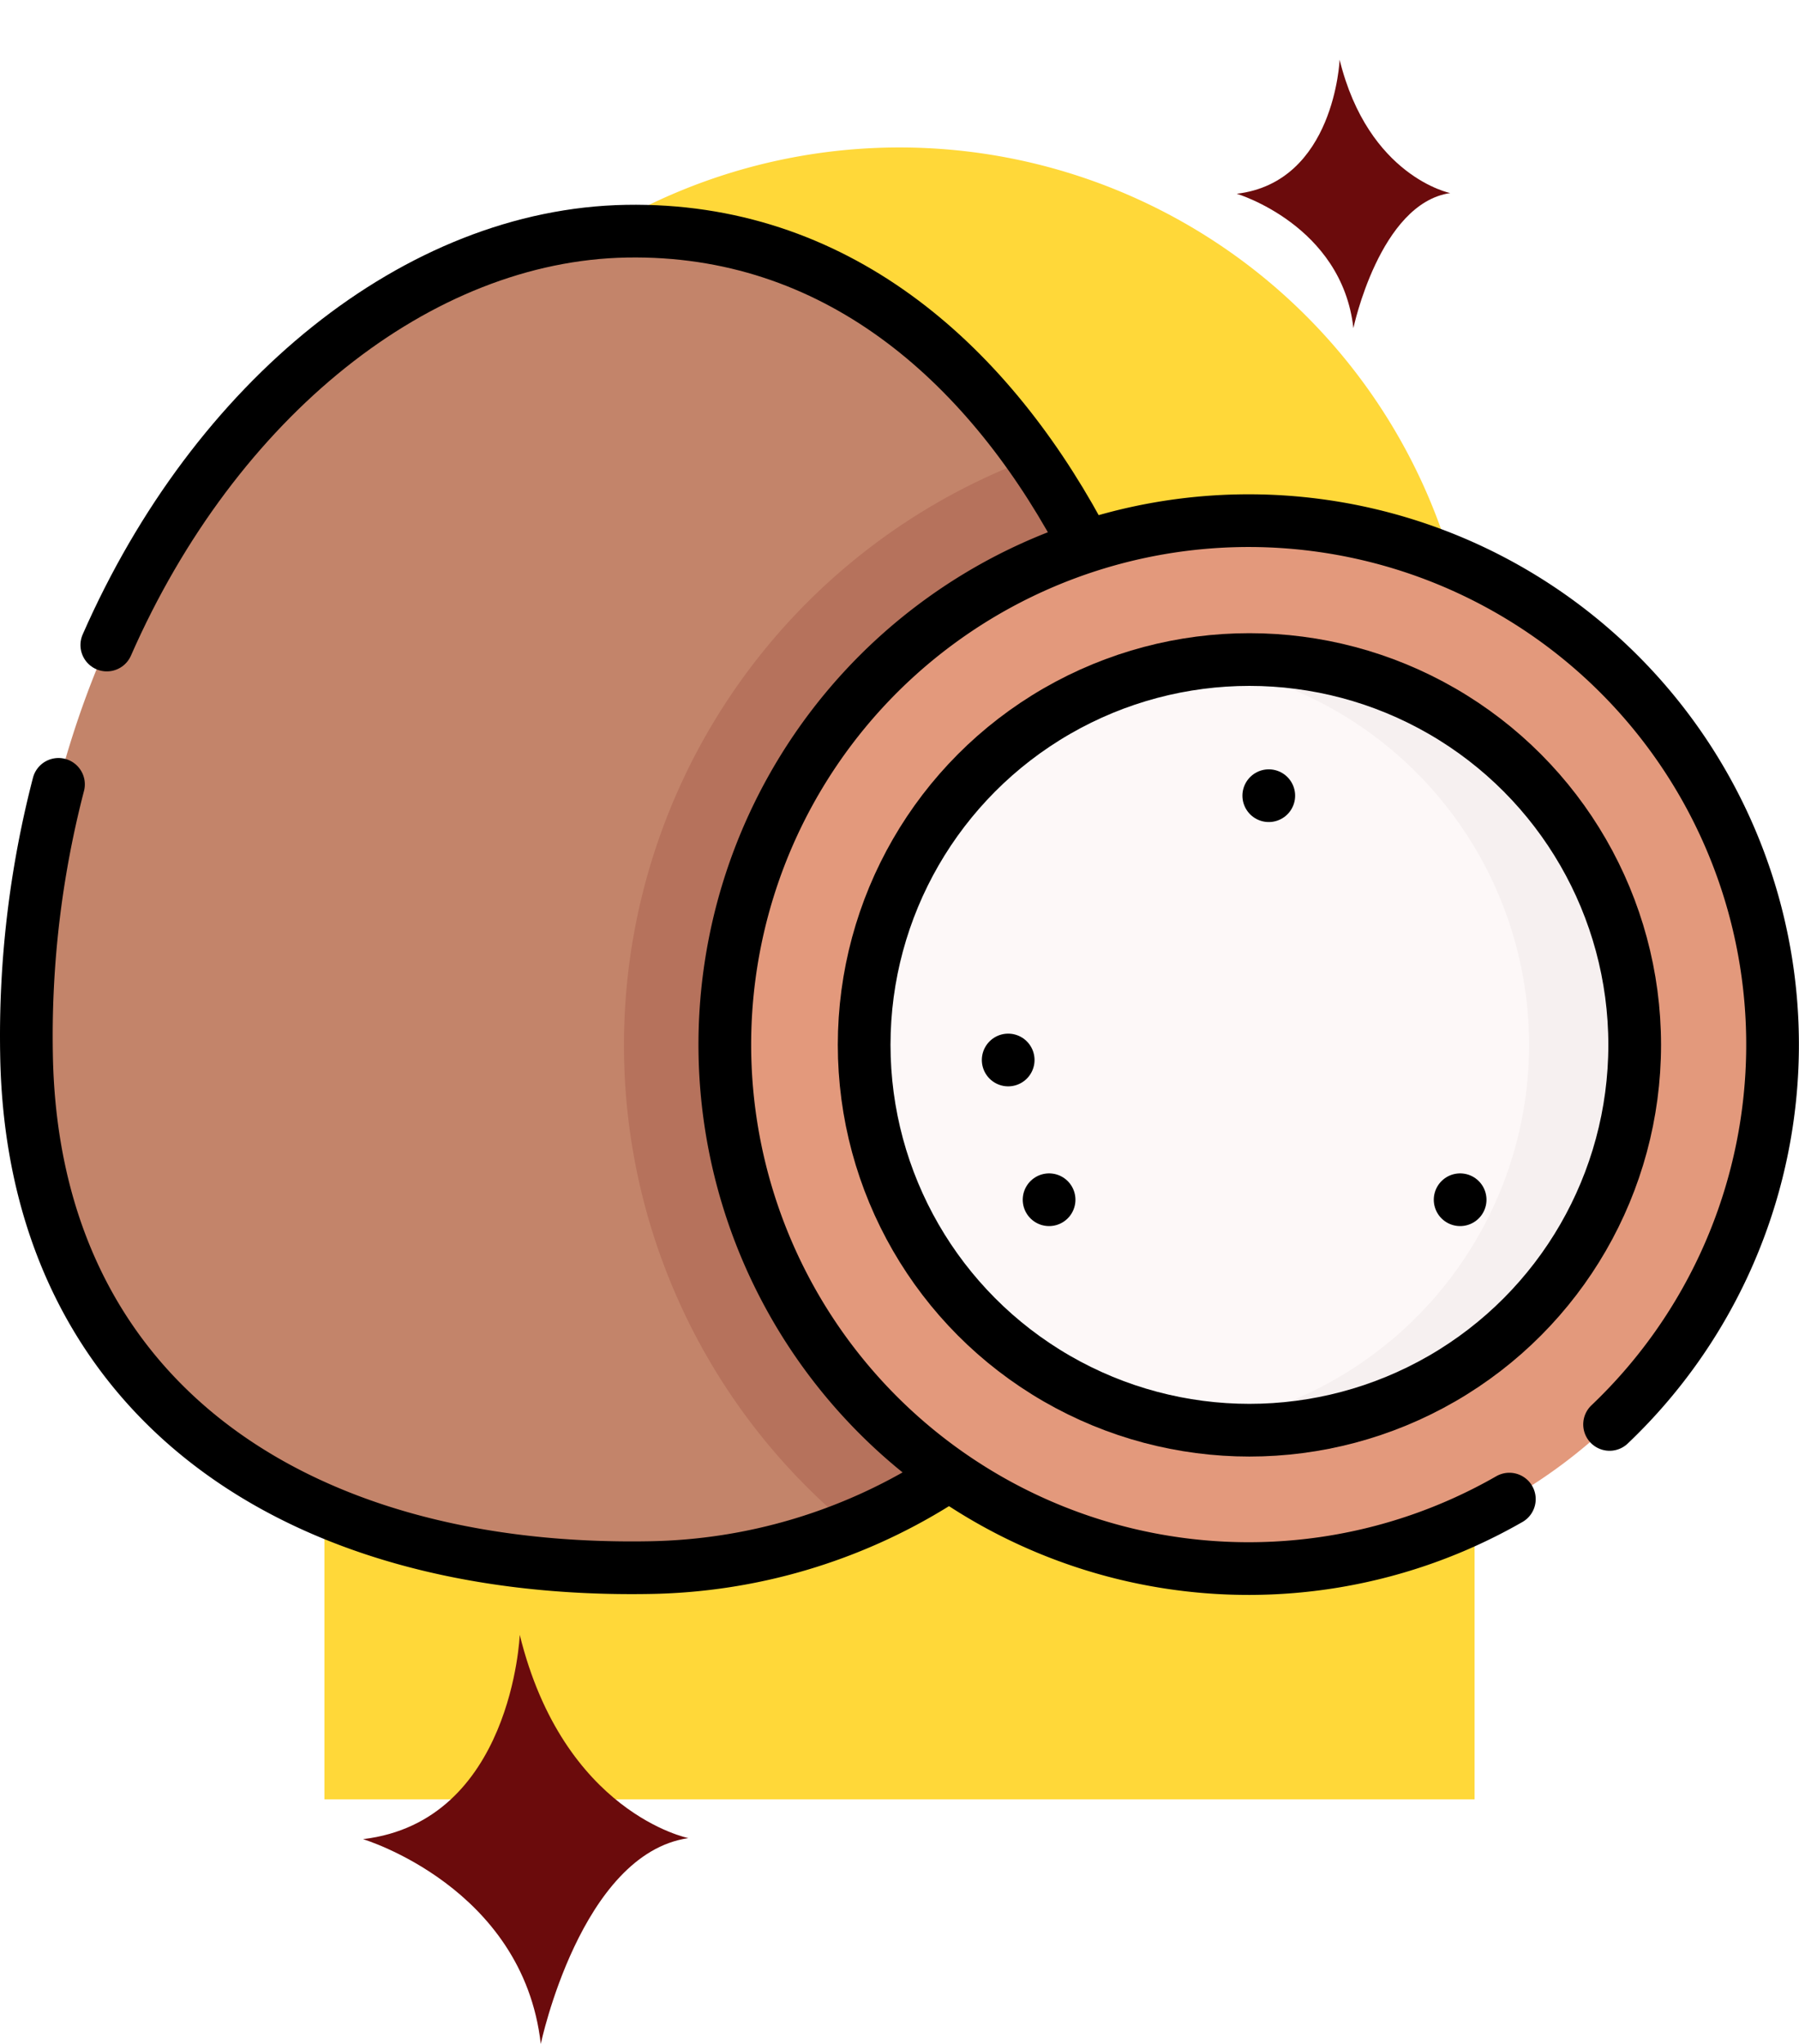 <svg xmlns="http://www.w3.org/2000/svg" xmlns:xlink="http://www.w3.org/1999/xlink" width="69.711" height="79.191" viewBox="0 0 69.711 79.191">
  <defs>
    <clipPath id="clip-path">
      <rect id="Rectángulo_403288" data-name="Rectángulo 403288" width="69.711" height="69.711" transform="translate(195.289 2045.645)" fill="#fff" stroke="#707070" stroke-width="1"/>
    </clipPath>
  </defs>
  <g id="Grupo_1103752" data-name="Grupo 1103752" transform="translate(-615.289 -2041.685)">
    <g id="Grupo_1103440" data-name="Grupo 1103440" transform="translate(420 -3.96)">
      <path id="Rectángulo_403287" data-name="Rectángulo 403287" d="M22.285,0h0A22.285,22.285,0,0,1,44.569,22.285V64a0,0,0,0,1,0,0H0a0,0,0,0,1,0,0V22.285A22.285,22.285,0,0,1,22.285,0Z" transform="translate(207.86 2051.358)" fill="#ffd839"/>
      <g id="Enmascarar_grupo_1098806" data-name="Enmascarar grupo 1098806" clip-path="url(#clip-path)">
        <g id="coco" transform="translate(195.289 2045.645)">
          <g id="Grupo_1103443" data-name="Grupo 1103443">
            <g id="Grupo_1103442" data-name="Grupo 1103442">
              <path id="Trazado_986992" data-name="Trazado 986992" d="M46.532,38.618a21.747,21.747,0,0,1-21.37,22.117c-13.8.237-23.908-6.632-24.135-19.863C.722,23.094,12.265,9.163,24.273,8.957,39.25,8.7,46.326,26.61,46.532,38.618Z" fill="#c3846a"/>
              <path id="Trazado_986993" data-name="Trazado 986993" d="M24.179,40.482A24.186,24.186,0,0,0,32.959,59.15,21.754,21.754,0,0,0,46.532,38.618,39.569,39.569,0,0,0,39.995,17.75,24.245,24.245,0,0,0,24.179,40.482Z" fill="#b6725c"/>
            </g>
            <circle id="Elipse_11639" data-name="Elipse 11639" cx="20.274" cy="20.274" r="20.274" transform="translate(28.141 20.208)" fill="#e3997c"/>
            <circle id="Elipse_11640" data-name="Elipse 11640" cx="14.929" cy="14.929" r="14.929" transform="translate(33.486 25.553)" fill="#fdf8f8"/>
            <path id="Trazado_986994" data-name="Trazado 986994" d="M48.415,25.553a15.057,15.057,0,0,0-2.047.14,14.93,14.93,0,0,1,0,29.578,14.93,14.93,0,1,0,2.047-29.718Z" fill="#f6f0f0"/>
          </g>
          <g id="Grupo_1103444" data-name="Grupo 1103444">
            <path id="Trazado_986995" data-name="Trazado 986995" d="M58.487,58.081a20.3,20.3,0,1,1,3.884-2.894" fill="none" stroke="#000" stroke-linecap="round" stroke-linejoin="round" stroke-miterlimit="10" stroke-width="2.042"/>
            <circle id="Elipse_11641" data-name="Elipse 11641" cx="14.929" cy="14.929" r="14.929" transform="translate(33.486 25.553)" fill="none" stroke="#000" stroke-linecap="round" stroke-linejoin="round" stroke-miterlimit="10" stroke-width="2.042"/>
            <line id="Línea_4294" data-name="Línea 4294" transform="translate(49.165 30.828)" fill="none" stroke="#000" stroke-linecap="round" stroke-linejoin="round" stroke-miterlimit="10" stroke-width="2.042"/>
            <line id="Línea_4295" data-name="Línea 4295" transform="translate(56.58 46.482)" fill="none" stroke="#000" stroke-linecap="round" stroke-linejoin="round" stroke-miterlimit="10" stroke-width="2.042"/>
            <line id="Línea_4296" data-name="Línea 4296" transform="translate(39.067 41.068)" fill="none" stroke="#000" stroke-linecap="round" stroke-linejoin="round" stroke-miterlimit="10" stroke-width="2.042"/>
            <line id="Línea_4297" data-name="Línea 4297" transform="translate(40.652 46.482)" fill="none" stroke="#000" stroke-linecap="round" stroke-linejoin="round" stroke-miterlimit="10" stroke-width="2.042"/>
            <path id="Trazado_986996" data-name="Trazado 986996" d="M4.139,24.991C8.332,15.442,16.2,9.1,24.273,8.957s13.875,5.024,17.517,11.693" fill="none" stroke="#000" stroke-linecap="round" stroke-linejoin="round" stroke-miterlimit="10" stroke-width="2.042"/>
            <path id="Trazado_986997" data-name="Trazado 986997" d="M36.269,57.465a21.645,21.645,0,0,1-11.106,3.27c-13.8.237-23.908-6.632-24.135-19.863A38.783,38.783,0,0,1,2.266,30.389" fill="none" stroke="#000" stroke-linecap="round" stroke-linejoin="round" stroke-miterlimit="10" stroke-width="2.042"/>
          </g>
        </g>
      </g>
      <path id="Trazado_952692" data-name="Trazado 952692" d="M30.3,147.506s-.193,4.741-3.985,5.192c0,0,4.07,1.215,4.519,5.206,0,0,1.018-4.837,3.753-5.233,0,0-3.171-.634-4.287-5.166" transform="translate(216.899 1900.454)" fill="#6b0b0c"/>
      <path id="Trazado_952694" data-name="Trazado 952694" d="M69.991,81.707s-.293,7.226-6.073,7.913c0,0,6.2,1.853,6.888,7.935,0,0,1.55-7.371,5.72-7.975,0,0-4.834-.966-6.534-7.873" transform="translate(145.438 2027.28)" fill="#6b0b0c"/>
    </g>
  </g>
</svg>
